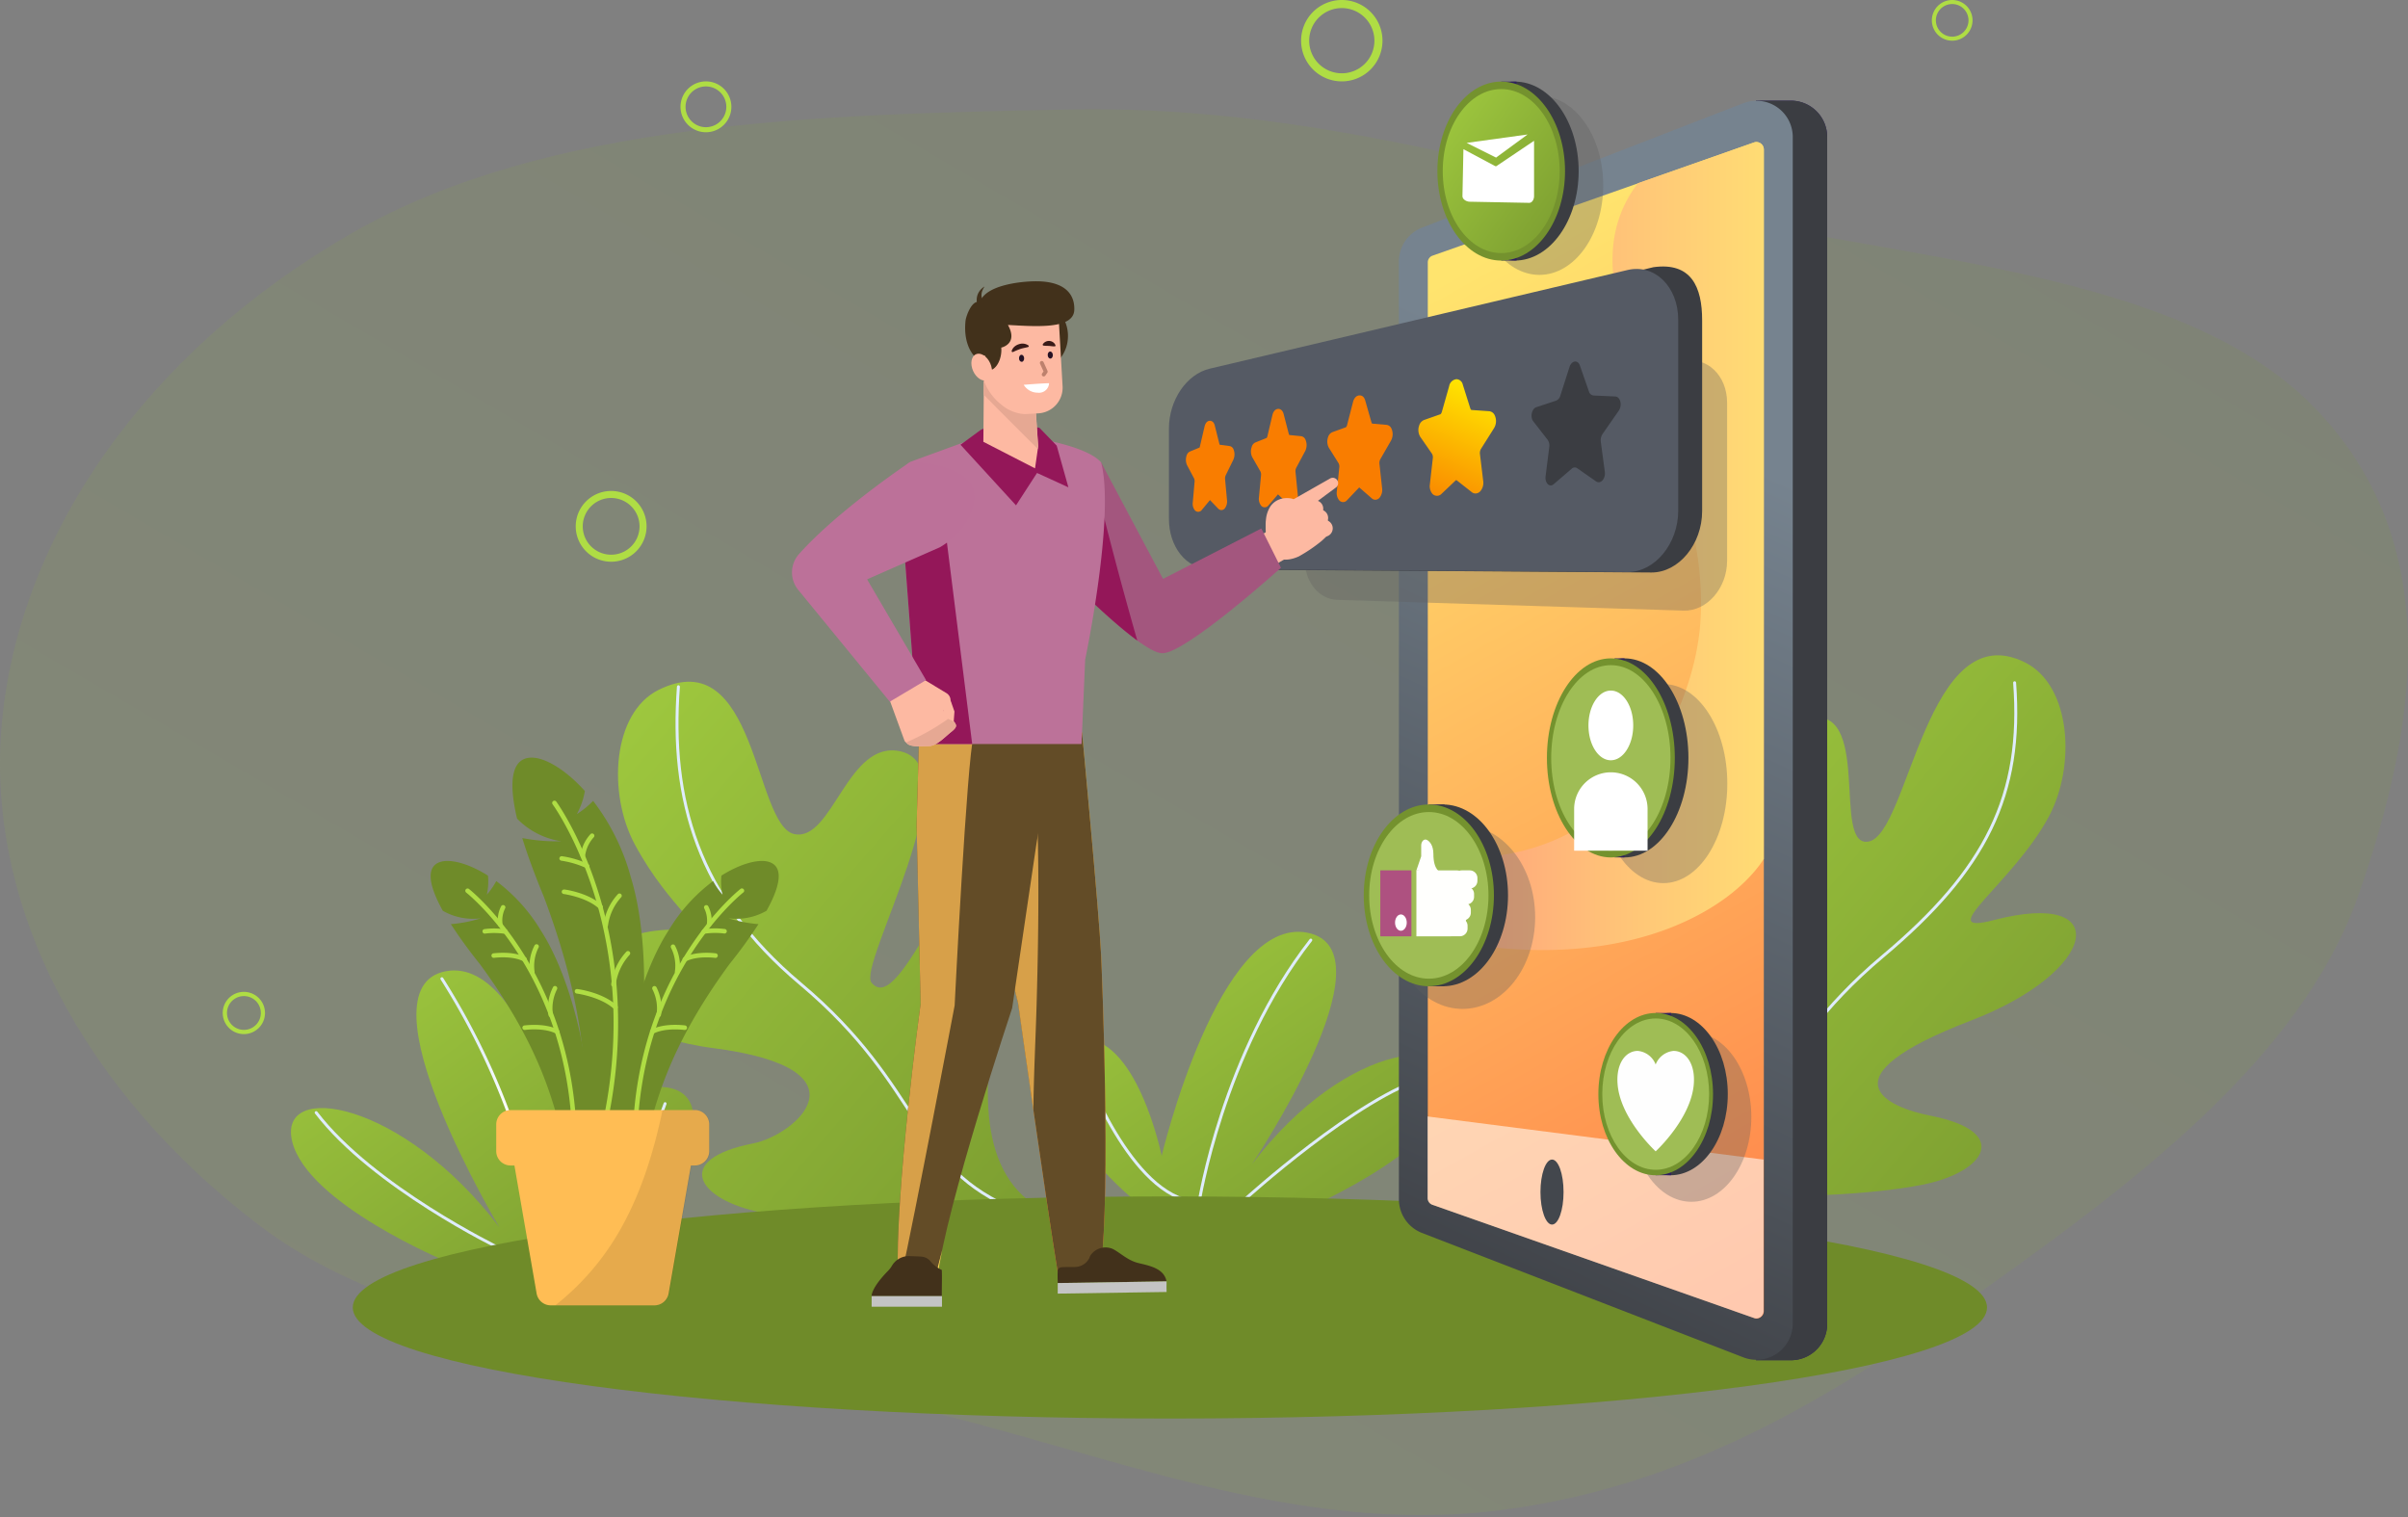 <svg width="573" height="361" fill="none" xmlns="http://www.w3.org/2000/svg"><rect width="100%" height="100%" fill="#808080" stroke="none"/><path opacity=".12" fill-rule="evenodd" clip-rule="evenodd" d="M62.063 291.858c38.248 28.894 99.948 30.444 153.668 42.766 47.147 10.815 91.963 30.864 140.878 24.797 49.665-6.16 87.206-32.28 122.291-57.438 36.349-26.064 70.25-54.138 82.457-89.377 13.413-38.723 21.318-83.472-11.232-116.242-32.068-32.285-97.462-34.306-150.953-47.036-47.931-11.408-93.798-24.254-144.478-23.275-60.109 1.16-124.511 2.763-170.856 29.364C34.432 83.774 4.528 127.635.444 171.986c-3.999 43.416 19.22 87.842 61.618 119.872z" fill="url(#paint0_linear_8003_49159)"/><path d="M106.237 300.178s-33.026-13.714-36.696-28.484c-3.67-14.771 26.324-9.779 49.258 20.312 0 0-33.878-56.754-12.8-60.872 21.079-4.119 32.519 55.438 32.519 55.438s5.957-29.282 19.74-27.849c13.782 1.434 5.774 23.989-16.977 41.455h-35.044z" fill="url(#paint1_linear_8003_49159)"/><path d="M129.639 297.86a170.973 170.973 0 00-24.489-64.958" stroke="url(#paint2_radial_8003_49159)" stroke-width=".7" stroke-linecap="round" stroke-linejoin="round"/><path d="M118.801 296.996s-30.036-14.544-43.57-32.236" stroke="url(#paint3_radial_8003_49159)" stroke-width=".7" stroke-linecap="round" stroke-linejoin="round"/><path d="M158.262 262.626s-10.21 29.735-25.061 34.371" stroke="url(#paint4_radial_8003_49159)" stroke-width=".7" stroke-linecap="round" stroke-linejoin="round"/><path d="M253.891 290.14s-47.024 3.471-72.787-1.639c-14.905-2.954-21.413-12.571-1.845-16.42 9.864-1.941 28.654-17.779-9.714-22.695-33.457-4.312-37.03-28.7-7.296-28.204 6.983.108-2.644-4.41-11.17-20.194-6.551-12.15-5.397-31.363 5.655-36.829 23.345-11.536 22.73 32.258 32.26 34.317 9.152 1.973 12.67-22.705 25.417-19.654 16.642 3.989-10.361 50.802-7.048 54.985 7.069 8.916 20.28-35.212 32.68-31.665 12.401 3.547-26.442 77.055 13.848 87.998z" fill="url(#paint5_linear_8003_49159)"/><path d="M242.143 288.08c-25.546-10.199-22.06-29.109-51.708-54.004-24.51-20.592-30.986-43.934-29-70.661" stroke="url(#paint6_radial_8003_49159)" stroke-width=".7" stroke-linecap="round" stroke-linejoin="round"/><path d="M308.677 288.619s33.026-13.725 36.696-28.496c3.669-14.77-24.576-13.131-47.489 16.96 0 0 34.278-51.029 13.2-55.137-21.078-4.107-34.656 53.099-34.656 53.099s-5.957-29.272-19.739-27.838c-13.783 1.434-5.775 23.989 16.966 41.455l35.022-.043z" fill="url(#paint7_linear_8003_49159)"/><path d="M285.301 286.301s5.623-35.762 26.615-62.597" stroke="url(#paint8_radial_8003_49159)" stroke-width=".7" stroke-linecap="round" stroke-linejoin="round"/><path d="M296.186 285.44s27.122-24.625 43.57-29.164" stroke="url(#paint9_radial_8003_49159)" stroke-width=".7" stroke-linecap="round" stroke-linejoin="round"/><path d="M256.691 251.068s10.21 29.725 25.061 34.371" stroke="url(#paint10_radial_8003_49159)" stroke-width=".7" stroke-linecap="round" stroke-linejoin="round"/><path d="M384.682 283.554s47.024 3.472 72.786-1.639c14.905-2.954 21.413-12.582 1.846-16.431-9.865-1.94-26.378-8.786 9.713-22.641 30.22-11.622 34.202-31.384 5.397-23.891-14.916 3.881 4.522-8.722 13.048-24.517 6.551-12.151 5.396-31.352-5.655-36.829-23.345-11.536-27.554 40.57-37.084 42.629-9.153 1.963 1.295-33.799-15.11-29.109-16.405 4.689 6.065 45.626 1.608 56.063-4.458 10.436-7.35-35.902-19.751-32.344-12.401 3.558 13.448 77.787-26.798 88.709z" fill="url(#paint11_linear_8003_49159)"/><path d="M396.385 281.514c25.546-10.199 22.049-29.11 51.708-54.004 24.51-20.582 33.317-38.317 31.299-65.044" stroke="url(#paint12_radial_8003_49159)" stroke-width=".7" stroke-linecap="round" stroke-linejoin="round"/><path d="M278.386 337.556c107.387 0 194.442-11.83 194.442-26.425 0-14.594-87.055-26.425-194.442-26.425-107.388 0-194.443 11.831-194.443 26.425 0 14.595 87.055 26.425 194.443 26.425z" fill="#6F8B29"/><path d="M346.547 54.177l71.308-27.611v-2.61h8.138a8.647 8.647 0 016.21 2.469 8.624 8.624 0 012.586 6.157v282.472a8.621 8.621 0 01-5.442 8.016 8.633 8.633 0 01-3.354.609h-8.138v-2.609l-71.308-27.697a8.633 8.633 0 01-5.483-8V62.198a8.62 8.62 0 015.483-8.021z" fill="url(#paint13_linear_8003_49159)"/><path d="M346.547 54.177l71.308-27.611v-2.61h8.138a8.647 8.647 0 016.21 2.469 8.624 8.624 0 012.586 6.157v282.472a8.621 8.621 0 01-5.442 8.016 8.633 8.633 0 01-3.354.609h-8.138v-2.609l-71.308-27.697a8.633 8.633 0 01-5.483-8V62.198a8.62 8.62 0 015.483-8.021z" fill="url(#paint14_radial_8003_49159)"/><path d="M338.325 293.375l76.575 29.648a8.64 8.64 0 0010.692-4.019 8.613 8.613 0 001.007-3.991V32.54a8.617 8.617 0 00-3.757-7.054 8.638 8.638 0 00-7.942-.946l-76.542 29.64a8.628 8.628 0 00-5.483 8.01v223.175a8.622 8.622 0 005.45 8.011z" fill="url(#paint15_linear_8003_49159)"/><path d="M418.012 313.762a1.79 1.79 0 001.706-1.768V35.569a1.79 1.79 0 00-1.706-1.768 1.61 1.61 0 00-.626.097l-76.553 26.954a1.697 1.697 0 00-1.079 1.585v222.636a1.706 1.706 0 001.079 1.595l76.553 26.954c.198.087.41.135.626.14z" fill="url(#paint16_linear_8003_49159)"/><path d="M419.711 204.395V35.569a1.789 1.789 0 00-1.705-1.768 1.608 1.608 0 00-.626.097l-27.641 9.704c-20.43 26.953 17.884 62.629 14.862 104.644-1.576 22.005-19.74 61.033-64.908 55.319v19.245c44.154 10.081 71.438-5.207 80.018-18.415z" fill="url(#paint17_linear_8003_49159)"/><path opacity=".56" d="M339.693 265.677v19.406a1.702 1.702 0 001.08 1.596l76.553 26.953c.199.077.412.114.626.108a1.792 1.792 0 001.705-1.768v-36.031l-79.964-10.264z" fill="#FFFFFD"/><path d="M318.212 142.748l82.414 2.555c5.536.172 10.35-5.337 10.35-11.86V95.816c0-6.469-4.814-11.083-10.35-9.832L318.212 104.7c-4.425 1.003-7.792 5.887-7.792 11.299v17.013c0 5.369 3.367 9.595 7.792 9.736zm48.1-77.335c8.387 0 15.186-9.534 15.186-21.294s-6.799-21.293-15.186-21.293c-8.386 0-15.185 9.533-15.185 21.293s6.799 21.294 15.185 21.294zm-18.291 174.669c9.543 0 17.28-9.78 17.28-21.843 0-12.064-7.737-21.843-17.28-21.843-9.543 0-17.279 9.779-17.279 21.843 0 12.063 7.736 21.843 17.279 21.843zm54.452 45.897c7.88 0 14.268-9.041 14.268-20.194 0-11.152-6.388-20.193-14.268-20.193-7.88 0-14.268 9.041-14.268 20.193 0 11.153 6.388 20.194 14.268 20.194zm-6.665-75.825c8.404 0 15.217-10.605 15.217-23.687s-6.813-23.687-15.217-23.687c-8.405 0-15.218 10.605-15.218 23.687s6.813 23.687 15.218 23.687z" fill="#606060" opacity=".33"/><path d="M372.058 283.672c0 4.312-1.23 7.73-2.741 7.73-1.511 0-2.753-3.461-2.753-7.73 0-4.27 1.231-7.741 2.753-7.741 1.521 0 2.741 3.428 2.741 7.741z" fill="url(#paint18_linear_8003_49159)"/><path d="M293.481 135.541l99.52.69c6.476 0 12.034-6.738 12.034-14.619V76.201c0-7.882-2.555-13.878-11.607-12.618l-99.947 24.24c-5.536 1.305-9.713 7.482-9.713 14.285v21.38c-.043 6.803 4.209 12.021 9.713 12.053z" fill="#3B3D42"/><path d="M287.868 135.437l99.444.69c6.476 0 12.034-6.739 12.034-14.62v-45.4c0-7.87-5.59-13.37-12.034-11.86l-99.444 23.482c-5.526 1.305-9.714 7.482-9.714 14.285v21.369c-.032 6.803 4.188 12.01 9.714 12.054z" fill="#555A64"/><path d="M373.462 87.364l-2.159 6.749a1.778 1.778 0 01-1.025 1.229l-4.716 1.563c-1.08.345-1.49 2.35-.713 3.353l3.421 4.399a2.38 2.38 0 01.389 1.703l-.874 6.965c-.205 1.607.939 2.75 1.91 1.909l4.317-3.709a1.012 1.012 0 011.306-.097l4.479 3.126c1.079.733 2.299-.625 2.083-2.285l-.96-7.127a2.772 2.772 0 01.421-1.876l3.842-5.52c.906-1.294.41-3.331-.81-3.396l-5.202-.237a1.294 1.294 0 01-1.079-.97l-2.159-6.189c-.507-1.412-1.986-1.164-2.471.41z" fill="url(#paint19_linear_8003_49159)"/><path d="M341.9 117.981a1.462 1.462 0 01-1.079-.507 2.83 2.83 0 01-.583-2.156l.712-6.275a1.722 1.722 0 00-.205-1.078l-2.784-4.011a3.137 3.137 0 01-.281-2.63 2.059 2.059 0 011.177-1.38l3.842-1.348c.108 0 .302-.237.421-.658l1.716-6.048a1.99 1.99 0 011.748-1.66 1.624 1.624 0 011.5 1.305l1.77 5.605c.098.313.249.42.303.42l4.187.292a1.635 1.635 0 011.328.96 3.24 3.24 0 01-.162 3.083l-3.098 4.916a2.007 2.007 0 00-.248 1.251l.777 6.415a3.078 3.078 0 01-.647 2.372 1.593 1.593 0 01-1.188.582 1.426 1.426 0 01-.895-.323l-3.627-2.847h-.075a.177.177 0 00-.13.065l-3.486 3.31a1.45 1.45 0 01-.993.345z" fill="url(#paint20_linear_8003_49159)"/><path d="M319.591 119.482a1.257 1.257 0 01-.939-.453 2.714 2.714 0 01-.55-2.081l.593-5.714a1.703 1.703 0 00-.172-1.002l-2.31-3.677a3.107 3.107 0 01-.194-2.523 1.854 1.854 0 011.004-1.186l3.237-1.175a.991.991 0 00.292-.55l1.414-5.487c.248-.95.842-1.542 1.554-1.542.712 0 1.133.463 1.36 1.261l1.457 5.111c.075.237.162.334.194.345l3.411.291a1.458 1.458 0 011.144.841 3.235 3.235 0 01-.087 2.911l-2.547 4.431a1.908 1.908 0 00-.205 1.078l.637 5.833a2.965 2.965 0 01-.605 2.242 1.37 1.37 0 01-1.014.485c-.313 0-.614-.12-.842-.334l-2.99-2.598-2.87 3.019a1.266 1.266 0 01-.972.474z" fill="url(#paint21_linear_8003_49159)"/><path d="M300.936 120.722a1.134 1.134 0 01-.842-.388 2.659 2.659 0 01-.518-1.995l.496-5.24a1.676 1.676 0 00-.14-.905l-1.954-3.407a3.105 3.105 0 01-.129-2.415 1.579 1.579 0 01.863-1.078l2.688-1.078a1.2 1.2 0 00.194-.442l1.187-5.014c.259-1.078.896-1.466 1.403-1.466.227 0 .961.086 1.263 1.218l1.22 4.701a.74.74 0 00.14.302l2.795.28a1.313 1.313 0 011.004.744 3.236 3.236 0 010 2.749l-2.159 4.033c-.161.334-.218.71-.162 1.078l.529 5.336a2.812 2.812 0 01-.572 2.157 1.184 1.184 0 01-.885.431 1.167 1.167 0 01-.809-.345l-2.439-2.34-2.31 2.674a1.08 1.08 0 01-.863.41z" fill="url(#paint22_linear_8003_49159)"/><path d="M285.085 121.79a1.08 1.08 0 01-.766-.367 2.48 2.48 0 01-.486-1.897l.421-4.841a1.616 1.616 0 00-.119-.841l-1.673-3.159a3.095 3.095 0 01-.086-2.318 1.463 1.463 0 01.766-.917l2.299-.948s.054-.119.108-.367l1.079-4.614c.195-.874.67-1.391 1.285-1.391.205 0 .906.075 1.165 1.175l1.08 4.313c.014.075.04.147.075.215l2.353.313a1.207 1.207 0 01.885.658 3.164 3.164 0 010 2.619l-1.813 3.698a1.915 1.915 0 00-.14.928l.453 4.927a2.693 2.693 0 01-.529 2.016 1.082 1.082 0 01-.809.388 1.087 1.087 0 01-.767-.356l-1.942-2.027-1.922 2.318a1.076 1.076 0 01-.917.475z" fill="url(#paint23_linear_8003_49159)"/><path d="M386.554 204.039c8.404 0 15.218-10.604 15.218-23.686s-6.814-23.687-15.218-23.687c-8.405 0-15.218 10.605-15.218 23.687s6.813 23.686 15.218 23.686z" fill="url(#paint24_linear_8003_49159)"/><path d="M386.552 156.666h-2.353v47.363h2.353v-47.363z" fill="url(#paint25_linear_8003_49159)"/><path d="M383.317 204.039c8.405 0 15.218-10.604 15.218-23.686s-6.813-23.687-15.218-23.687c-8.404 0-15.217 10.605-15.217 23.687s6.813 23.686 15.217 23.686z" fill="url(#paint26_radial_8003_49159)"/><path d="M383.312 202.423c7.838 0 14.192-9.881 14.192-22.069 0-12.189-6.354-22.07-14.192-22.07-7.839 0-14.193 9.881-14.193 22.07 0 12.188 6.354 22.069 14.193 22.069z" fill="#9FBD55"/><path d="M388.637 172.623c0 4.582-2.385 8.291-5.332 8.291-2.946 0-5.321-3.709-5.321-8.291 0-4.582 2.386-8.291 5.321-8.291 2.936 0 5.332 3.666 5.332 8.291zm3.413 29.81h-17.474v-9.919c0-2.314.92-4.534 2.557-6.171a8.745 8.745 0 016.174-2.562c2.319 0 4.543.92 6.182 2.558a8.727 8.727 0 012.561 6.175v9.919z" fill="#fff"/><path d="M343.738 191.446h-3.777v43.244h3.777v-43.244z" fill="url(#paint27_linear_8003_49159)"/><path d="M343.355 234.691c8.553 0 15.487-9.682 15.487-21.627 0-11.945-6.934-21.627-15.487-21.627-8.554 0-15.488 9.682-15.488 21.627 0 11.945 6.934 21.627 15.488 21.627z" fill="url(#paint28_linear_8003_49159)"/><path d="M340.001 234.691c8.554 0 15.488-9.682 15.488-21.627 0-11.945-6.934-21.627-15.488-21.627-8.553 0-15.487 9.682-15.487 21.627 0 11.945 6.934 21.627 15.487 21.627z" fill="#74922E"/><path d="M340.001 232.889c7.838 0 14.193-8.877 14.193-19.827 0-10.95-6.355-19.827-14.193-19.827-7.838 0-14.192 8.877-14.192 19.827 0 10.95 6.354 19.827 14.192 19.827z" fill="#9FBD55"/><path d="M345.144 222.81h-8.105v-15.687h9.66c1.888 0 3.237 2.318 2.914 5.164l-.529 5.391c-.281 2.825-2.051 5.132-3.94 5.132z" fill="#FFFFFD"/><path d="M337.039 207.124l1.144-3.353v-2.577c0-.97.68-1.66 1.338-1.337.659.324 1.565 1.283 1.565 3.375 0 3.967 1.77 4.366 1.77 4.366l-5.817-.474z" fill="#FFFFFD"/><path d="M335.855 207.113h-7.404v15.698h7.404v-15.698z" fill="url(#paint29_linear_8003_49159)"/><path d="M333.353 221.485c.769 0 1.393-.869 1.393-1.941s-.624-1.94-1.393-1.94-1.392.868-1.392 1.94.623 1.941 1.392 1.941z" fill="#fff"/><path d="M349.726 207.113h-1.878a1.834 1.834 0 00-1.834 1.833v.658c0 1.012.821 1.833 1.834 1.833h1.878a1.834 1.834 0 001.835-1.833v-.658a1.834 1.834 0 00-1.835-1.833z" fill="#FFFFFD"/><path d="M348.931 210.908h-1.877a1.834 1.834 0 00-1.835 1.833v.658c0 1.012.821 1.833 1.835 1.833h1.877a1.834 1.834 0 001.835-1.833v-.658a1.834 1.834 0 00-1.835-1.833z" fill="#FFFFFD"/><path d="M348.162 214.691h-1.878a1.835 1.835 0 00-1.835 1.833v.658c0 1.012.822 1.833 1.835 1.833h1.878a1.835 1.835 0 001.835-1.833v-.658a1.835 1.835 0 00-1.835-1.833z" fill="#FFFFFD"/><path d="M347.383 218.476h-1.878c-1.014 0-1.835.82-1.835 1.832v.658c0 1.012.821 1.833 1.835 1.833h1.878a1.834 1.834 0 001.834-1.833v-.658a1.833 1.833 0 00-1.834-1.832z" fill="#FFFFFD"/><path d="M397.496 279.672c7.534 0 13.642-8.645 13.642-19.31 0-10.664-6.108-19.309-13.642-19.309-7.535 0-13.642 8.645-13.642 19.309 0 10.665 6.107 19.31 13.642 19.31z" fill="url(#paint30_linear_8003_49159)"/><path d="M397.658 241.053h-3.67v38.608h3.67v-38.608z" fill="url(#paint31_linear_8003_49159)"/><path d="M393.984 279.672c7.534 0 13.642-8.645 13.642-19.31 0-10.664-6.108-19.309-13.642-19.309s-13.642 8.645-13.642 19.309c0 10.665 6.108 19.31 13.642 19.31z" fill="#74922E"/><path d="M393.985 278.367c7.022 0 12.714-8.061 12.714-18.005 0-9.943-5.692-18.005-12.714-18.005-7.021 0-12.714 8.062-12.714 18.005 0 9.944 5.693 18.005 12.714 18.005z" fill="#9FBD55"/><path d="M398.229 250.076a5.095 5.095 0 00-2.586 1.014 5.073 5.073 0 00-1.666 2.221 5.066 5.066 0 00-4.252-3.235c-2.839 0-5.192 2.911-4.814 7.871.604 8.064 8.634 15.622 9.066 16.032.442-.41 8.462-7.968 9.077-16.032.378-4.96-1.986-7.871-4.825-7.871z" fill="#FEFEFE"/><path d="M360.467 62.005c8.386 0 15.185-9.533 15.185-21.293s-6.799-21.293-15.185-21.293c-8.387 0-15.186 9.533-15.186 21.293s6.799 21.293 15.186 21.293z" fill="url(#paint32_linear_8003_49159)"/><path d="M360.883 19.419h-3.658v42.565h3.658V19.419z" fill="url(#paint33_linear_8003_49159)"/><path d="M357.223 62.005c8.386 0 15.185-9.533 15.185-21.293s-6.799-21.293-15.185-21.293c-8.387 0-15.186 9.533-15.186 21.293s6.799 21.293 15.186 21.293z" fill="#74922E"/><path d="M357.224 60.227c7.684 0 13.912-8.737 13.912-19.514 0-10.778-6.228-19.515-13.912-19.515-7.683 0-13.912 8.737-13.912 19.515 0 10.777 6.229 19.514 13.912 19.514z" fill="url(#paint34_linear_8003_49159)"/><path d="M363.5 32L349 34l7 3.5 7.5-5.5z" fill="#fff"/><path d="M356.072 39.537a.294.294 0 01-.13 0h-.129L348.23 35.5 348 46.642c0 .895 1.095 1.358 1.731 1.358l14.155.27c.637 0 1.155-.733 1.155-1.628V33.5l-8.969 6.037z" fill="#fff"/><path d="M291.396 141.315l16.198-9.342-3.907-6.76-16.198 9.342 3.907 6.76z" fill="#FDB9A2"/><path d="M309.058 132.408c-3.648 1.638-5.58.226-6.12-.335-2.633-2.695-2.601-6.415.939-9.293a45.018 45.018 0 015.785-4.248c2.525-1.639 7.08 6.781 7.08 6.781.421.572-.216 1.585-2.223 3.386a36.7 36.7 0 01-5.461 3.709z" fill="#FDB9A2"/><path d="M307.223 120.753a2.92 2.92 0 00-1.22.636 1.07 1.07 0 00-.313.851c.041.35.12.693.238 1.025l.269.646.357.68a2.843 2.843 0 01-1.236 3.832 2.85 2.85 0 01-4.15-2.452v-1.326c0-.432.065-.895.108-1.327a6.916 6.916 0 011.025-2.813 4.556 4.556 0 012.515-1.79 5.501 5.501 0 012.644-.054 1.083 1.083 0 01.778.984 1.082 1.082 0 01-.681 1.054l-.334.054z" fill="#FDB9A2"/><path d="M307.094 119.211l9.357-5.316a1.283 1.283 0 011.942 1.353 1.279 1.279 0 01-.56.804l-8.473 6.274-.129.087a1.928 1.928 0 01-2.205.204 1.922 1.922 0 01-.64-2.73c.146-.218.336-.405.557-.547l.151-.129z" fill="#FDB9A2"/><path d="M310.859 121.065a2.004 2.004 0 002.4 1.967 2.012 2.012 0 001.577-1.576 2.009 2.009 0 10-3.977-.391z" fill="#FDB9A2"/><path d="M312.023 123.244a2.002 2.002 0 001.232 1.86 2.007 2.007 0 002.632-2.615 2.005 2.005 0 00-1.856-1.24 2.008 2.008 0 00-2.008 1.995z" fill="#FDB9A2"/><path d="M313.117 125.724a2.004 2.004 0 001.242 1.854 2.014 2.014 0 002.189-.44 2.004 2.004 0 00-1.434-3.419 2 2 0 00-1.848 1.239c-.1.243-.15.503-.149.766z" fill="#FDB9A2"/><path d="M262.009 110.016l14.742 27.74 23.388-12 4.674 9.348s-22.557 20.344-28.223 20.344c-5.667 0-26.82-22.242-26.82-22.242l12.239-23.19z" fill="url(#paint35_linear_8003_49159)"/><path d="M260.287 113.326a996.057 996.057 0 0010.34 39.094c-8.364-6.092-20.83-19.191-20.83-19.191l10.49-19.903z" fill="#941759"/><path d="M252.156 290.259l.853 11.741 7.415-.086c-.087-4.065-.162-8.14-.238-12.205l-8.03.55z" fill="#FFBE98"/><path d="M222.535 169.647c4.781 9.153 19.708 68.947 19.708 68.947s6.788 47.966 9.433 64.041c3.291.065 6.939-.625 10.274-.647 2.364-19.6.281-70.079.065-74.736-.486-10.124-4.533-52.98-4.533-52.98s-25.395-5.272-34.947-4.625z" fill="url(#paint36_linear_8003_49159)"/><path d="M222.535 169.647c4.781 9.153 19.708 68.947 19.708 68.947s6.788 47.966 9.433 64.041c3.291.065 6.939-.625 10.274-.647 2.364-19.6.281-70.079.065-74.736-.486-10.124-4.533-52.98-4.533-52.98s-25.395-5.272-34.947-4.625z" fill="#634C27"/><path d="M247.672 172.407a3.306 3.306 0 00-1.76 3.353c1.479 21.067 1.36 42.177.756 63.276-.238 8.366-.691 16.744-.766 25.121-1.997-13.811-3.659-25.563-3.659-25.563s-14.927-59.794-19.708-68.947c5.656-.388 16.934 1.315 25.137 2.76z" fill="#D7A049"/><path d="M251.694 305.309c0-.797-.076-1.951 0-2.673a.972.972 0 01.249-.774.962.962 0 01.754-.304c.961-.098 2.299 0 3.238-.076a3.814 3.814 0 003.109-1.811c.269-.367.226-.679.55-1.078a4.318 4.318 0 015.31-1.337c1.954 1.078 3.497 2.706 6.055 3.32 2.558.615 6.033 1.262 6.616 4.313-8.627.165-17.254.305-25.881.42z" fill="#42311B"/><path d="M277.596 307.444l-25.903.388v-2.512l25.903-.399c-.032.841-.011 1.682 0 2.523z" fill="#C4C4C4"/><path d="M215.236 291.963c-.173 3.903-.335 7.806-.507 11.708l7.382.777 1.154-12.151-8.029-.334z" fill="#FFBE98"/><path d="M219.08 238.83l-.961-42.478.54-19.299 32.875-5.154-4.911 28.916-5.774 39.072s-15.898 47.643-17.787 64.268c-3.432 1.003-6.205.377-9.389.302-.788-20.949 5.407-65.627 5.407-65.627z" fill="#634C27"/><path d="M227.164 239.263s-9.552 50.478-12.779 64.807c0 .151-.065.302-.108.453h-.604c-.788-20.992 5.396-65.67 5.396-65.67l-.96-42.478.539-19.299 13.049-2.049c-1.608 5.445-4.533 64.236-4.533 64.236z" fill="#D7A049"/><path d="M223.384 300.662c.281-1.078.561-2.156.831-3.234-.529 2.576-.939 4.884-1.155 6.781l-.572.13c.302-1.262.594-2.459.896-3.677z" fill="url(#paint37_linear_8003_49159)"/><path d="M219.164 299.024a86.088 86.088 0 00-2.871-.119 4.657 4.657 0 00-4.069 2.329 6.26 6.26 0 01-.928 1.197c-4.09 4.183-3.896 6.005-3.896 6.005h16.707c0-2.706.076-4.593 0-6.231a7.554 7.554 0 01-2.698-2.06 3.092 3.092 0 00-2.245-1.121z" fill="#42311B"/><path d="M207.41 310.947v-2.523h16.74v2.523" fill="#C4C4C4"/><path d="M234.006 103.557l8.829 4.862 4.209-4s11.526 1.747 14.969 5.596c3.378 12.83-3.788 46.942-3.788 46.942l-.863 20.096h-38.703l-4.706-62.284a5.218 5.218 0 013.324-5.11l16.729-6.102z" fill="url(#paint38_linear_8003_49159)"/><path d="M223.258 120.345a438.151 438.151 0 011.608 5.089l6.476 51.621H218.66l-4.187-55.524c2.924-.539 5.871-.863 8.785-1.186zm10.123-18.05s4.479-2.07 4.673-2.156c.195-.086 9.293 1.671 9.293 1.671l4.101 4.237 2.785 9.919-7.469-3.418-4.997 7.709-13.21-14.426 4.824-3.536z" fill="#941759"/><path d="M234.117 90.652l-.119 14.48 12.293 6.318.755-5.251-.755-11.288-12.174-4.259z" fill="#FDB9A2"/><path d="M234.08 93.919v-3.234l12.174 4.247.767 11.289-.087.593c-4.263-4.27-8.645-8.582-12.854-12.895z" fill="#E6A893"/><path d="M247.162 89.12s6.594-2.458 6.951-8.625a8.8 8.8 0 00-3.972-7.925l-4.436 1.079 1.457 15.47z" fill="#42311B"/><path d="M248.908 72.128a2.807 2.807 0 012.957 2.631l.982 17.132a6.112 6.112 0 01-5.753 6.469l-3.302.183a9.431 9.431 0 01-5.397-2.157 13.087 13.087 0 01-4.252-5.735l-.712-12.56a5.061 5.061 0 012.853-4.893 5.074 5.074 0 011.928-.498l10.696-.572z" fill="#FDB9A2"/><path d="M247.904 86.361l.939 2.081-.485.68" stroke="#BD816D" stroke-width=".92" stroke-linecap="round" stroke-linejoin="round"/><path d="M249.633 91.19s-1.371 0-6.033.378a3.892 3.892 0 003.345 1.876 2.39 2.39 0 002.443-1.307 2.38 2.38 0 00.245-.947z" fill="#fff"/><path d="M255.635 73.758c.119-3.094-1.5-6.36-7.739-6.781-3.777-.259-13.491.647-14.71 4.96-1.824-.81-3.292 3.18-3.432 4.409-.626 5.94 2.158 8.442 2.158 8.442a4.69 4.69 0 012.483-.119c.276 1.057.432 2.142.464 3.235h1.327c1.468-.852 2.256-3.235 2.072-5.186 0 0 4.123-.841 1.587-5.39 6.497.344 15.617 1.11 15.79-3.57z" fill="#42311B"/><path d="M234.346 71.883s-1.748-1.165-.075-3.698c0 0-3.044 1.563-1.35 5.39l1.425-1.692z" fill="#42311B"/><path d="M242.48 85.293c0 .464.324.82.658.809.335-.011.594-.42.562-.884-.033-.464-.313-.82-.659-.798-.345.021-.583.453-.561.873zm6.833-.775c0 .463.313.83.659.808.345-.021.582-.41.561-.873-.022-.463-.324-.83-.659-.809-.334.022-.593.41-.561.874z" fill="#251225"/><path d="M231.555 88.269c.756 1.693 2.278 2.663 3.4 2.156 1.123-.506 1.436-2.275.68-3.967-.755-1.693-2.266-2.663-3.4-2.156-1.133.506-1.424 2.274-.68 3.967z" fill="#FDB9A2"/><path d="M244.548 82.61c-.68.161-1.252.258-1.792.442-.577.207-1.142.445-1.695.711a.238.238 0 01-.313-.119.275.275 0 010-.183 2.31 2.31 0 01.637-.96 2.81 2.81 0 011.08-.592 2.483 2.483 0 012.277.312.22.22 0 01.045.067c.01.025.016.052.016.079a.213.213 0 01-.016.079.218.218 0 01-.045.066.176.176 0 01-.119.076l-.075.021zm3.565-.648a1.743 1.743 0 011.835-.797c.233.047.453.143.648.28.261.176.458.434.561.732a.207.207 0 01-.119.248h-.097c-.594 0-.939-.086-1.317-.108-.377-.021-.755 0-1.316-.075a.185.185 0 01-.131-.065.184.184 0 01-.036-.066.186.186 0 01-.006-.074.22.22 0 01-.022-.075z" fill="#3A1B18"/><path d="M224.951 164.806a2.016 2.016 0 011.241 1.865l.928 2.641-.151 2.006a1.39 1.39 0 01-.324.97c-.701.873-1.975.809-2.158-.119l.065-2.932-1.404-2.62 1.803-1.811z" fill="#FDB9A2"/><path d="M216.315 158.93l5.709 5.035c.192.167.34.378.432.615l2.774 6.005c.054.161.138.311.248.442l1.478.647c.713.873.875 1.315-.626 2.501-1.5 1.186-3.54 3.429-5.396 3.364-1.23 0-4.144.313-5.019-.561-.248-.248-.55-.42-.69-.733l-4.728-12.937a1.572 1.572 0 01.475-1.92l3.346-2.501a1.568 1.568 0 011.997.043z" fill="#FDB9A2"/><path d="M225.603 171.071l1.37.604c.713.873.874 1.315-.626 2.501s-3.54 3.429-5.396 3.364c-1.231 0-4.145.313-5.019-.561l-.334-.301a54.021 54.021 0 0010.005-5.607z" fill="#E6A893"/><path d="M218.619 160.945l6.368 3.86 1.144 2.081a1.3 1.3 0 01-.298 1.639c-.154.13-.337.222-.533.269l-3.67.927-3.011-8.776z" fill="#FDB9A2"/><path d="M216.596 109.929s-17.128 11.417-26.507 21.961a6.561 6.561 0 00-.194 8.421l21.834 26.662 8.634-5.132-14.03-23.978 17.268-7.611s8.127-4.313 8.213-12.183c.087-7.871-15.218-8.14-15.218-8.14z" fill="url(#paint39_linear_8003_49159)"/><path d="M139.197 252.34c-1.532-10.167-5.17-22.641-10.501-30.921a41.093 41.093 0 00-10.61-11.752 17.256 17.256 0 01-2.244 3.235c.339-1.488.43-3.022.269-4.539-4.608-2.911-8.871-3.968-11.213-3.289-3.238.917-3.378 4.744.475 11.655a14.473 14.473 0 009.066 1.79 33.042 33.042 0 01-7.156 1.391 115.366 115.366 0 006.853 9.433c11.354 15.429 15.445 26.674 17.625 33.735 2.18 7.062 2.158 10.059 2.158 10.103a137.161 137.161 0 016.595-2.696 110.12 110.12 0 00-1.317-18.145z" fill="url(#paint40_linear_8003_49159)"/><path d="M136.694 271.704a.548.548 0 01-.54-.529c-.658-39.363-24.974-58.586-25.223-58.78a.55.55 0 01-.097-.755.553.553 0 01.767-.097c.248.194 24.963 19.741 25.632 59.611a.525.525 0 01-.323.504.542.542 0 01-.206.046h-.01z" fill="url(#paint41_radial_8003_49159)"/><path d="M120.265 222.215h-.119a17.205 17.205 0 00-4.727-.054.536.536 0 01-.604-.463.535.535 0 01.103-.401.53.53 0 01.361-.203 17.298 17.298 0 015.115.075.542.542 0 01.4.647.554.554 0 01-.529.399z" fill="url(#paint42_radial_8003_49159)"/><path d="M119.054 220.536a.535.535 0 01-.529-.474 7.318 7.318 0 01.734-4.431.537.537 0 01.734-.184.527.527 0 01.252.326.513.513 0 01-.058.408 6.326 6.326 0 00-.593 3.741.539.539 0 01-.464.604l-.076.01z" fill="url(#paint43_radial_8003_49159)"/><path d="M124.817 228.827a.506.506 0 01-.249-.065c-2.763-1.423-6.961-.83-7.004-.83a.54.54 0 01-.545-.263.536.536 0 01-.058-.413.545.545 0 01.452-.402c.183 0 4.587-.636 7.652.938a.545.545 0 01.226.733.518.518 0 01-.193.219.542.542 0 01-.281.083z" fill="url(#paint44_radial_8003_49159)"/><path d="M126.644 231.824a.552.552 0 01-.539-.463 10.478 10.478 0 011.079-6.351.534.534 0 01.327-.291.534.534 0 01.692.626.53.53 0 01-.091.204 9.7 9.7 0 00-.907 5.661.53.53 0 01-.099.401.546.546 0 01-.354.213h-.108z" fill="url(#paint45_radial_8003_49159)"/><path d="M132.551 246.023a.492.492 0 01-.248-.065c-2.914-1.498-7.339-.873-7.382-.873a.55.55 0 01-.615-.453.548.548 0 01.453-.614c.194 0 4.813-.669 8.04.992a.523.523 0 01.266.313c.022.067.029.138.022.208a.522.522 0 01-.061.201.535.535 0 01-.475.291z" fill="url(#paint46_radial_8003_49159)"/><path d="M131.053 242.034a.538.538 0 01-.529-.464 10.918 10.918 0 011.08-6.673.518.518 0 01.535-.265.545.545 0 01.447.403.549.549 0 01-.054.412 10.079 10.079 0 00-.961 5.972.537.537 0 01-.453.604l-.065.011z" fill="url(#paint47_radial_8003_49159)"/><path d="M152.266 250.474c1.651-13.056 1.532-29.703-2.159-41.735a52.24 52.24 0 00-8.969-18.156 22.245 22.245 0 01-3.874 3.149 17.596 17.596 0 001.91-5.499c-4.662-5.186-9.53-7.967-12.671-7.946-4.317 0-5.795 4.669-3.464 14.512a18.49 18.49 0 0010.544 5.391 42.763 42.763 0 01-9.303-.766c1.22 4 2.925 8.625 5.148 14.016 8.634 22.943 9.714 38.22 9.962 47.675 0 9.477-.82 13.143-.831 13.186 2.989-.41 6.011-.744 9.066-1.024a141.427 141.427 0 004.641-22.803z" fill="url(#paint48_linear_8003_49159)"/><path d="M142.633 273.32a.372.372 0 01-.141 0 .542.542 0 01-.377-.658c12.897-48.743-10.383-80.958-10.621-81.27a.55.55 0 01.119-.755.541.541 0 01.756.108c.237.323 23.83 32.926 10.792 82.197a.545.545 0 01-.528.378z" fill="url(#paint49_radial_8003_49159)"/><path d="M139.685 206.617a.475.475 0 01-.259-.076 21.723 21.723 0 00-5.85-1.725.55.55 0 01-.464-.614.55.55 0 01.615-.453c2.153.307 4.248.932 6.217 1.854a.554.554 0 01.26.322.533.533 0 01-.044.411.533.533 0 01-.475.281z" fill="url(#paint50_radial_8003_49159)"/><path d="M138.727 204.168h-.119a.535.535 0 01-.354-.206.532.532 0 01-.099-.397 9.158 9.158 0 012.396-5.111.541.541 0 01.883.408.542.542 0 01-.139.369 8.198 8.198 0 00-2.072 4.485.551.551 0 01-.496.452z" fill="url(#paint51_radial_8003_49159)"/><path d="M142.925 216.384a.56.56 0 01-.378-.151c-2.924-2.738-8.353-3.482-8.407-3.493a.528.528 0 01-.464-.604.543.543 0 01.604-.464c.238 0 5.818.798 9.012 3.774a.53.53 0 01.16.383.528.528 0 01-.16.382.557.557 0 01-.367.173z" fill="url(#paint52_radial_8003_49159)"/><path d="M144.144 220.718h-.076a.543.543 0 01-.464-.604 13.268 13.268 0 013.465-7.375.542.542 0 01.733.043.54.54 0 01.011.734 12.44 12.44 0 00-3.14 6.749.53.53 0 01-.529.453z" fill="url(#paint53_radial_8003_49159)"/><path d="M146.476 240.255a.559.559 0 01-.378-.151c-3.097-2.889-8.818-3.676-8.872-3.676a.543.543 0 01-.26-.964.519.519 0 01.401-.104c.248 0 6.119.831 9.476 3.957a.542.542 0 010 .766.513.513 0 01-.367.172z" fill="url(#paint54_radial_8003_49159)"/><path d="M145.971 234.799h-.075a.54.54 0 01-.454-.604 13.907 13.907 0 013.627-7.751.538.538 0 01.744.776 13.083 13.083 0 00-3.302 7.116.552.552 0 01-.54.463z" fill="url(#paint55_radial_8003_49159)"/><path d="M148.57 252.34c1.543-10.167 5.17-22.641 10.512-30.921a40.924 40.924 0 0110.609-11.752 17.308 17.308 0 002.245 3.235 13.586 13.586 0 01-.27-4.539c4.609-2.911 8.861-3.968 11.214-3.289 3.238.917 3.367 4.744-.475 11.655a14.488 14.488 0 01-9.066 1.79 33.053 33.053 0 007.145 1.391c-2.116 3.26-4.4 6.409-6.843 9.433-11.353 15.429-15.444 26.674-17.635 33.735-2.191 7.062-2.158 10.059-2.158 10.103a134.689 134.689 0 00-6.606-2.696 111.565 111.565 0 011.328-18.145z" fill="#6F8B29"/><path d="M151.076 271.704a.552.552 0 01-.529-.55c.68-39.891 25.395-59.416 25.643-59.61a.55.55 0 01.408-.131.542.542 0 01.471.403.553.553 0 01-.068.423.526.526 0 01-.152.156c-.248.194-24.554 19.407-25.223 58.781a.54.54 0 01-.55.528z" fill="url(#paint56_radial_8003_49159)"/><path d="M167.496 222.217a.538.538 0 01-.529-.42.54.54 0 01.4-.647 17.305 17.305 0 015.116-.076.54.54 0 01.464.604.554.554 0 01-.605.464 17.166 17.166 0 00-4.727.054l-.119.021z" fill="url(#paint57_radial_8003_49159)"/><path d="M168.722 220.534h-.076a.537.537 0 01-.453-.603 6.468 6.468 0 00-.594-3.742.533.533 0 01.035-.596.546.546 0 01.564-.195.535.535 0 01.329.242 7.301 7.301 0 01.734 4.431.551.551 0 01-.539.463z" fill="url(#paint58_radial_8003_49159)"/><path d="M162.971 228.828a.542.542 0 01-.538-.412.54.54 0 01.29-.613c3.065-1.574 7.457-.959 7.652-.938a.547.547 0 01-.162 1.079s-4.242-.593-6.994.83a.586.586 0 01-.248.054z" fill="url(#paint59_radial_8003_49159)"/><path d="M161.13 231.825h-.076a.553.553 0 01-.464-.615 9.438 9.438 0 00-.906-5.649.55.55 0 01.392-.815.55.55 0 01.399.106.524.524 0 01.137.159 10.393 10.393 0 011.079 6.35.537.537 0 01-.561.464z" fill="url(#paint60_radial_8003_49159)"/><path d="M155.231 246.021a.552.552 0 01-.486-.291.54.54 0 01.237-.722c3.238-1.661 7.836-1.014 8.041-.992a.545.545 0 11-.162 1.078s-4.479-.625-7.382.873a.563.563 0 01-.248.054z" fill="url(#paint61_radial_8003_49159)"/><path d="M156.762 242.034h-.076a.544.544 0 01-.453-.604 10.035 10.035 0 00-.96-5.973.547.547 0 01.183-.744.554.554 0 01.745.194 11.1 11.1 0 011.079 6.674.549.549 0 01-.518.453z" fill="url(#paint62_radial_8003_49159)"/><path fill-rule="evenodd" clip-rule="evenodd" d="M121.493 264.155h43.861a3.41 3.41 0 013.411 3.407v6.372a3.409 3.409 0 01-3.411 3.407h-.941l-5.3 30.415a3.413 3.413 0 01-3.335 2.867h-24.727a3.407 3.407 0 01-3.356-2.813l-5.283-30.469h-.919a3.409 3.409 0 01-3.411-3.407v-6.372a3.41 3.41 0 013.411-3.407z" fill="#FFBD54"/><path d="M165.351 264.157h-7.695c-2.062 9.811-5.019 19.514-9.973 28.29a61.396 61.396 0 01-15.552 18.178h23.744a3.412 3.412 0 003.356-2.814l5.289-30.415h.928a3.394 3.394 0 003.4-3.396v-6.393a3.391 3.391 0 00-2.153-3.215 3.396 3.396 0 00-1.344-.235z" fill="#000" fill-opacity=".1"/><path d="M145.427 133.67a8.43 8.43 0 01-7.787-5.198 8.415 8.415 0 011.827-9.177 8.438 8.438 0 0112.969 1.276 8.416 8.416 0 01-1.048 10.632 8.432 8.432 0 01-5.961 2.467zm0-15.17a6.757 6.757 0 00-6.242 4.167 6.741 6.741 0 001.465 7.355 6.764 6.764 0 007.363 1.463 6.748 6.748 0 004.17-6.236 6.75 6.75 0 00-1.982-4.769 6.77 6.77 0 00-4.774-1.98zm173.862-99.134a9.681 9.681 0 01-9.497-11.572A9.68 9.68 0 01322.994.737a9.68 9.68 0 015.978 8.946 9.683 9.683 0 01-9.683 9.683zm0-17.444a7.76 7.76 0 107.761 7.761 7.772 7.772 0 00-7.761-7.761zM167.984 31.47a6.056 6.056 0 01-5.592-3.736 6.048 6.048 0 011.312-6.595 6.055 6.055 0 019.312.917 6.052 6.052 0 01-5.032 9.414zm0-10.903a4.848 4.848 0 00-4.482 2.995 4.854 4.854 0 003.535 6.614 4.852 4.852 0 005.797-4.758 4.855 4.855 0 00-4.85-4.85zM464.539 9.683a4.84 4.84 0 110-9.681 4.84 4.84 0 010 9.681zm0-8.722a3.88 3.88 0 00-2.744 6.625 3.881 3.881 0 006.625-2.744A3.89 3.89 0 00464.539.96zM58.04 246.076a5.033 5.033 0 01-4.654-3.094 5.02 5.02 0 013.658-6.857 5.031 5.031 0 016.015 4.926 5.021 5.021 0 01-1.47 3.549 5.033 5.033 0 01-3.549 1.476zm0-9.046a4.028 4.028 0 00-3.719 2.483 4.016 4.016 0 00.873 4.382c.563.562 1.28.945 2.06 1.101a4.034 4.034 0 004.134-1.71 4.02 4.02 0 00-3.348-6.256z" fill="#AFDD44"/><defs><linearGradient id="paint0_linear_8003_49159" x1="0" y1="360.541" x2="291.331" y2="-138.45" gradientUnits="userSpaceOnUse"><stop stop-color="#A0CA3F"/><stop offset="1" stop-color="#7B9C30"/></linearGradient><linearGradient id="paint1_linear_8003_49159" x1="69.234" y1="230.93" x2="134.988" y2="321.898" gradientUnits="userSpaceOnUse"><stop stop-color="#A0CA3F"/><stop offset="1" stop-color="#7B9C30"/></linearGradient><linearGradient id="paint5_linear_8003_49159" x1="142.025" y1="162.227" x2="269.782" y2="272.957" gradientUnits="userSpaceOnUse"><stop stop-color="#A0CA3F"/><stop offset="1" stop-color="#7B9C30"/></linearGradient><linearGradient id="paint7_linear_8003_49159" x1="249.908" y1="221.735" x2="312.752" y2="311.68" gradientUnits="userSpaceOnUse"><stop stop-color="#A0CA3F"/><stop offset="1" stop-color="#7B9C30"/></linearGradient><linearGradient id="paint11_linear_8003_49159" x1="384.682" y1="155.94" x2="511.74" y2="263.809" gradientUnits="userSpaceOnUse"><stop stop-color="#A0CA3F"/><stop offset="1" stop-color="#7B9C30"/></linearGradient><linearGradient id="paint13_linear_8003_49159" x1="434.8" y1="173.775" x2="341.064" y2="173.775" gradientUnits="userSpaceOnUse"><stop stop-color="#2F205F"/><stop offset="1" stop-color="#241170"/></linearGradient><linearGradient id="paint15_linear_8003_49159" x1="416.379" y1="110.22" x2="322.375" y2="311.574" gradientUnits="userSpaceOnUse"><stop stop-color="#76838F"/><stop offset="1" stop-color="#3B3D42"/></linearGradient><linearGradient id="paint16_linear_8003_49159" x1="331.152" y1="73.552" x2="482.73" y2="344.949" gradientUnits="userSpaceOnUse"><stop stop-color="#FFE46E"/><stop offset=".18" stop-color="#FFCD66"/><stop offset=".74" stop-color="#FF8A4D"/><stop offset="1" stop-color="#FF7043"/></linearGradient><linearGradient id="paint17_linear_8003_49159" x1="419.711" y1="129.939" x2="339.693" y2="129.939" gradientUnits="userSpaceOnUse"><stop stop-color="#FFDC74"/><stop offset=".45" stop-color="#FFC278"/><stop offset="1" stop-color="#FF9C7D"/></linearGradient><linearGradient id="paint18_linear_8003_49159" x1="368.021" y1="280.922" x2="372.816" y2="291.19" gradientUnits="userSpaceOnUse"><stop stop-color="#43474D"/></linearGradient><linearGradient id="paint19_linear_8003_49159" x1="-9004.98" y1="8240.21" x2="-9213.94" y2="6190.27" gradientUnits="userSpaceOnUse"><stop stop-color="#3B3D42"/></linearGradient><linearGradient id="paint20_linear_8003_49159" x1="339.429" y1="121.657" x2="352.325" y2="92.602" gradientUnits="userSpaceOnUse"><stop stop-color="#F97D00"/><stop offset="1" stop-color="#FFE500"/></linearGradient><linearGradient id="paint21_linear_8003_49159" x1="8923.8" y1="5715.74" x2="9295.59" y2="5310.17" gradientUnits="userSpaceOnUse"><stop stop-color="#F97D00"/><stop offset="1" stop-color="#FFE500"/></linearGradient><linearGradient id="paint22_linear_8003_49159" x1="7390.11" y1="5371.43" x2="7791.09" y2="4905.44" gradientUnits="userSpaceOnUse"><stop stop-color="#F97D00"/><stop offset="1" stop-color="#FFE500"/></linearGradient><linearGradient id="paint23_linear_8003_49159" x1="6320.89" y1="4935.31" x2="6615.66" y2="4578.28" gradientUnits="userSpaceOnUse"><stop stop-color="#F97D00"/><stop offset="1" stop-color="#FFE500"/></linearGradient><linearGradient id="paint24_linear_8003_49159" x1="15071.1" y1="10554.7" x2="15929.7" y2="10554.7" gradientUnits="userSpaceOnUse"><stop stop-color="#3B3D42"/><stop offset="1" stop-color="#241170"/></linearGradient><linearGradient id="paint25_linear_8003_49159" x1="1548.61" y1="10552.3" x2="1553.74" y2="10552.3" gradientUnits="userSpaceOnUse"><stop stop-color="#2F205F"/><stop offset="1" stop-color="#241170"/></linearGradient><linearGradient id="paint27_linear_8003_49159" x1="2054.64" y1="10995.1" x2="2067.86" y2="10995.1" gradientUnits="userSpaceOnUse"><stop stop-color="#2F205F"/><stop offset="1" stop-color="#241170"/></linearGradient><linearGradient id="paint28_linear_8003_49159" x1="14041.2" y1="10997.8" x2="14930.2" y2="10997.8" gradientUnits="userSpaceOnUse"><stop stop-color="#3B3D42"/><stop offset="1" stop-color="#241170"/></linearGradient><linearGradient id="paint29_linear_8003_49159" x1="3610.25" y1="4156.51" x2="3661.04" y2="4156.51" gradientUnits="userSpaceOnUse"><stop stop-color="#AE5180"/><stop offset="1" stop-color="#AE5180"/></linearGradient><linearGradient id="paint30_linear_8003_49159" x1="11140.1" y1="13823.9" x2="11830" y2="13823.9" gradientUnits="userSpaceOnUse"><stop stop-color="#3B3D42"/><stop offset="1" stop-color="#241170"/></linearGradient><linearGradient id="paint31_linear_8003_49159" x1="2243.37" y1="11579.9" x2="2255.81" y2="11579.9" gradientUnits="userSpaceOnUse"><stop stop-color="#2F205F"/><stop offset="1" stop-color="#241170"/></linearGradient><linearGradient id="paint32_linear_8003_49159" x1="14281" y1="3850.93" x2="15135.3" y2="3850.93" gradientUnits="userSpaceOnUse"><stop stop-color="#3B3D42"/><stop offset="1" stop-color="#241170"/></linearGradient><linearGradient id="paint33_linear_8003_49159" x1="2076.54" y1="3848.56" x2="2088.9" y2="3848.56" gradientUnits="userSpaceOnUse"><stop stop-color="#2F205F"/><stop offset="1" stop-color="#241170"/></linearGradient><linearGradient id="paint34_linear_8003_49159" x1="343.312" y1="21.198" x2="380.208" y2="47.501" gradientUnits="userSpaceOnUse"><stop stop-color="#A0CA3F"/><stop offset="1" stop-color="#7B9C30"/></linearGradient><linearGradient id="paint35_linear_8003_49159" x1="28186.3" y1="10786.7" x2="30995.2" y2="10786.7" gradientUnits="userSpaceOnUse"><stop offset="1" stop-color="#A3567E"/></linearGradient><linearGradient id="paint36_linear_8003_49159" x1="223.021" y1="268.674" x2="286.889" y2="159.281" gradientUnits="userSpaceOnUse"><stop stop-color="#FA9734"/><stop offset="1" stop-color="#FFDB57"/></linearGradient><linearGradient id="paint37_linear_8003_49159" x1="1206.79" y1="2847.06" x2="866.921" y2="2701.75" gradientUnits="userSpaceOnUse"><stop stop-color="#FA9734"/><stop offset="1" stop-color="#FFDB57"/></linearGradient><linearGradient id="paint38_linear_8003_49159" x1="26704.3" y1="16316.9" x2="29267.9" y2="17727.3" gradientUnits="userSpaceOnUse"><stop stop-color="#BC7299"/><stop offset="1" stop-color="#AE5180"/></linearGradient><linearGradient id="paint39_linear_8003_49159" x1="-25564.8" y1="5601.54" x2="-27849" y2="6352.34" gradientUnits="userSpaceOnUse"><stop stop-color="#BC7199"/><stop offset="1" stop-color="#AE5180"/></linearGradient><linearGradient id="paint40_linear_8003_49159" x1="13551.8" y1="22987.9" x2="14894" y2="22987.9" gradientUnits="userSpaceOnUse"><stop stop-color="#6F8B29"/><stop offset="1" stop-color="#4C5FC2"/></linearGradient><linearGradient id="paint48_linear_8003_49159" x1="2569.52" y1="32737.9" x2="3927.87" y2="33120.3" gradientUnits="userSpaceOnUse"><stop stop-color="#6F8B29"/><stop offset="1" stop-color="#4C5FC2"/></linearGradient><radialGradient id="paint2_radial_8003_49159" cx="0" cy="0" r="1" gradientUnits="userSpaceOnUse" gradientTransform="matrix(24.91 0 0 24.884 117.4 265.387)"><stop stop-color="#fff"/><stop offset=".6" stop-color="#E8F1FF"/><stop offset="1" stop-color="#DFECFF"/></radialGradient><radialGradient id="paint3_radial_8003_49159" cx="0" cy="0" r="1" gradientUnits="userSpaceOnUse" gradientTransform="matrix(789.058 0 0 583.801 15257.7 12269.9)"><stop stop-color="#fff"/><stop offset=".6" stop-color="#E8F1FF"/><stop offset="1" stop-color="#DFECFF"/></radialGradient><radialGradient id="paint4_radial_8003_49159" cx="0" cy="0" r="1" gradientUnits="userSpaceOnUse" gradientTransform="matrix(358.118 0 0 491.162 9997.12 13028.7)"><stop stop-color="#fff"/><stop offset=".6" stop-color="#E8F1FF"/><stop offset="1" stop-color="#DFECFF"/></radialGradient><radialGradient id="paint6_radial_8003_49159" cx="0" cy="0" r="1" gradientUnits="userSpaceOnUse" gradientTransform="matrix(3933.837 476.327 -732.731 6051.4 31063.5 39416.3)"><stop stop-color="#fff"/><stop offset=".6" stop-color="#E8F1FF"/><stop offset="1" stop-color="#DFECFF"/></radialGradient><radialGradient id="paint8_radial_8003_49159" cx="0" cy="0" r="1" gradientUnits="userSpaceOnUse" gradientTransform="matrix(-602.296 0 0 -1416.57 -10001 22033.1)"><stop stop-color="#fff"/><stop offset=".6" stop-color="#E8F1FF"/><stop offset="1" stop-color="#DFECFF"/></radialGradient><radialGradient id="paint9_radial_8003_49159" cx="0" cy="0" r="1" gradientUnits="userSpaceOnUse" gradientTransform="matrix(-763.353 0 0 -510.948 -15696 10845.9)"><stop stop-color="#fff"/><stop offset=".6" stop-color="#E8F1FF"/><stop offset="1" stop-color="#DFECFF"/></radialGradient><radialGradient id="paint10_radial_8003_49159" cx="0" cy="0" r="1" gradientUnits="userSpaceOnUse" gradientTransform="matrix(-358.118 0 0 -491.163 -10062.2 12648.7)"><stop stop-color="#fff"/><stop offset=".6" stop-color="#E8F1FF"/><stop offset="1" stop-color="#DFECFF"/></radialGradient><radialGradient id="paint12_radial_8003_49159" cx="0" cy="0" r="1" gradientUnits="userSpaceOnUse" gradientTransform="rotate(173.096 -9100.394 18743.644) scale(3980.82 5690.35)"><stop stop-color="#fff"/><stop offset=".6" stop-color="#E8F1FF"/><stop offset="1" stop-color="#DFECFF"/></radialGradient><radialGradient id="paint14_radial_8003_49159" cx="0" cy="0" r="1" gradientUnits="userSpaceOnUse" gradientTransform="matrix(-304.043 0 0 -303.723 473.966 2.124)"><stop stop-color="#3B3D42"/><stop offset=".3" stop-color="#3B3D42"/><stop offset="1" stop-color="#3B3D42"/></radialGradient><radialGradient id="paint26_radial_8003_49159" cx="0" cy="0" r="1" gradientUnits="userSpaceOnUse" gradientTransform="matrix(561.842 0 0 874.514 15406.1 10554.7)"><stop stop-color="#74922E"/></radialGradient><radialGradient id="paint41_radial_8003_49159" cx="0" cy="0" r="1" gradientUnits="userSpaceOnUse" gradientTransform="matrix(110.82 0 0 110.703 111.19 158.057)"><stop stop-color="#AFDD44"/></radialGradient><radialGradient id="paint42_radial_8003_49159" cx="0" cy="0" r="1" gradientUnits="userSpaceOnUse" gradientTransform="matrix(616.003 0 0 130.994 2284.14 550.709)"><stop stop-color="#AFDD44"/><stop offset="0" stop-color="#CBD5FF"/><stop offset="0" stop-color="#A2B4FF"/><stop offset="0" stop-color="#89A0FF"/><stop offset="0" stop-color="#AFDD44"/></radialGradient><radialGradient id="paint43_radial_8003_49159" cx="0" cy="0" r="1" gradientUnits="userSpaceOnUse" gradientTransform="matrix(186.646 0 0 530.164 775.743 1550.02)"><stop stop-color="#AFDD44"/><stop offset="0" stop-color="#CBD5FF"/><stop offset="0" stop-color="#A2B4FF"/><stop offset="0" stop-color="#89A0FF"/><stop offset="0" stop-color="#AFDD44"/></radialGradient><radialGradient id="paint44_radial_8003_49159" cx="0" cy="0" r="1" gradientUnits="userSpaceOnUse" gradientTransform="matrix(863.374 0 0 215.631 3157.42 769.563)"><stop stop-color="#AFDD44"/><stop offset="0" stop-color="#CBD5FF"/><stop offset="0" stop-color="#A2B4FF"/><stop offset="0" stop-color="#89A0FF"/><stop offset="0" stop-color="#AFDD44"/></radialGradient><radialGradient id="paint45_radial_8003_49159" cx="0" cy="0" r="1" gradientUnits="userSpaceOnUse" gradientTransform="matrix(227.865 0 0 732.203 928.45 2067.97)"><stop stop-color="#AFDD44"/><stop offset="0" stop-color="#CBD5FF"/><stop offset="0" stop-color="#A2B4FF"/><stop offset="0" stop-color="#89A0FF"/><stop offset="0" stop-color="#AFDD44"/></radialGradient><radialGradient id="paint46_radial_8003_49159" cx="0" cy="0" r="1" gradientUnits="userSpaceOnUse" gradientTransform="matrix(902.438 0 0 219.562 3302.35 796.618)"><stop stop-color="#AFDD44"/><stop offset="0" stop-color="#CBD5FF"/><stop offset="0" stop-color="#A2B4FF"/><stop offset="0" stop-color="#89A0FF"/><stop offset="0" stop-color="#AFDD44"/></radialGradient><radialGradient id="paint47_radial_8003_49159" cx="0" cy="0" r="1" gradientUnits="userSpaceOnUse" gradientTransform="matrix(226.89 0 0 760.549 929.415 2149.26)"><stop stop-color="#AFDD44"/><stop offset="0" stop-color="#CBD5FF"/><stop offset="0" stop-color="#A2B4FF"/><stop offset="0" stop-color="#89A0FF"/><stop offset="0" stop-color="#AFDD44"/></radialGradient><radialGradient id="paint49_radial_8003_49159" cx="0" cy="0" r="1" gradientUnits="userSpaceOnUse" gradientTransform="matrix(1611.33 0 0 8501.65 5805.87 21592.9)"><stop stop-color="#AFDD44"/><stop offset="0" stop-color="#CBD5FF"/><stop offset="0" stop-color="#A2B4FF"/><stop offset="0" stop-color="#89A0FF"/><stop offset="0" stop-color="#AFDD44"/></radialGradient><radialGradient id="paint50_radial_8003_49159" cx="0" cy="0" r="1" gradientUnits="userSpaceOnUse" gradientTransform="matrix(730.952 0 0 294.969 2707.24 946.309)"><stop stop-color="#AFDD44"/><stop offset="0" stop-color="#CBD5FF"/><stop offset="0" stop-color="#A2B4FF"/><stop offset="0" stop-color="#89A0FF"/><stop offset="0" stop-color="#AFDD44"/></radialGradient><radialGradient id="paint51_radial_8003_49159" cx="0" cy="0" r="1" gradientUnits="userSpaceOnUse" gradientTransform="matrix(337.326 0 0 599.388 1326.08 1707.25)"><stop stop-color="#AFDD44"/><stop offset="0" stop-color="#CBD5FF"/><stop offset="0" stop-color="#A2B4FF"/><stop offset="0" stop-color="#89A0FF"/><stop offset="0" stop-color="#AFDD44"/></radialGradient><radialGradient id="paint52_radial_8003_49159" cx="0" cy="0" r="1" gradientUnits="userSpaceOnUse" gradientTransform="matrix(1004.4 0 0 484.235 3670.79 1430.7)"><stop stop-color="#AFDD44"/><stop offset="0" stop-color="#CBD5FF"/><stop offset="0" stop-color="#A2B4FF"/><stop offset="0" stop-color="#89A0FF"/><stop offset="0" stop-color="#AFDD44"/></radialGradient><radialGradient id="paint53_radial_8003_49159" cx="0" cy="0" r="1" gradientUnits="userSpaceOnUse" gradientTransform="matrix(446.872 0 0 831.865 1717.31 2306.78)"><stop stop-color="#AFDD44"/><stop offset="0" stop-color="#CBD5FF"/><stop offset="0" stop-color="#A2B4FF"/><stop offset="0" stop-color="#89A0FF"/><stop offset="0" stop-color="#AFDD44"/></radialGradient><radialGradient id="paint54_radial_8003_49159" cx="0" cy="0" r="1" gradientUnits="userSpaceOnUse" gradientTransform="matrix(1051.91 0 0 503.206 3841.19 1502.14)"><stop stop-color="#AFDD44"/><stop offset="0" stop-color="#CBD5FF"/><stop offset="0" stop-color="#A2B4FF"/><stop offset="0" stop-color="#89A0FF"/><stop offset="0" stop-color="#AFDD44"/></radialGradient><radialGradient id="paint55_radial_8003_49159" cx="0" cy="0" r="1" gradientUnits="userSpaceOnUse" gradientTransform="matrix(463.518 0 0 870.611 1777.77 2418.02)"><stop stop-color="#AFDD44"/><stop offset="0" stop-color="#CBD5FF"/><stop offset="0" stop-color="#A2B4FF"/><stop offset="0" stop-color="#89A0FF"/><stop offset="0" stop-color="#AFDD44"/></radialGradient><radialGradient id="paint56_radial_8003_49159" cx="0" cy="0" r="1" gradientUnits="userSpaceOnUse" gradientTransform="matrix(2724.99 0 0 6190.97 9746.94 15796.8)"><stop stop-color="#AFDD44"/><stop offset="0" stop-color="#CBD5FF"/><stop offset="0" stop-color="#A2B4FF"/><stop offset="0" stop-color="#89A0FF"/><stop offset="0" stop-color="#AFDD44"/></radialGradient><radialGradient id="paint57_radial_8003_49159" cx="0" cy="0" r="1" gradientUnits="userSpaceOnUse" gradientTransform="matrix(615.87 0 0 133.209 2335.81 556.266)"><stop stop-color="#AFDD44"/><stop offset="0" stop-color="#CBD5FF"/><stop offset="0" stop-color="#A2B4FF"/><stop offset="0" stop-color="#89A0FF"/><stop offset="0" stop-color="#AFDD44"/></radialGradient><radialGradient id="paint58_radial_8003_49159" cx="0" cy="0" r="1" gradientUnits="userSpaceOnUse" gradientTransform="matrix(186.652 0 0 529.058 824.841 1547.25)"><stop stop-color="#AFDD44"/><stop offset="0" stop-color="#CBD5FF"/><stop offset="0" stop-color="#A2B4FF"/><stop offset="0" stop-color="#89A0FF"/><stop offset="0" stop-color="#AFDD44"/></radialGradient><radialGradient id="paint59_radial_8003_49159" cx="0" cy="0" r="1" gradientUnits="userSpaceOnUse" gradientTransform="matrix(864.724 0 0 215.455 3207.65 769.122)"><stop stop-color="#AFDD44"/><stop offset="0" stop-color="#CBD5FF"/><stop offset="0" stop-color="#A2B4FF"/><stop offset="0" stop-color="#89A0FF"/><stop offset="0" stop-color="#AFDD44"/></radialGradient><radialGradient id="paint60_radial_8003_49159" cx="0" cy="0" r="1" gradientUnits="userSpaceOnUse" gradientTransform="matrix(225.03 0 0 727.407 952.081 2055.94)"><stop stop-color="#AFDD44"/><stop offset="0" stop-color="#CBD5FF"/><stop offset="0" stop-color="#A2B4FF"/><stop offset="0" stop-color="#89A0FF"/><stop offset="0" stop-color="#AFDD44"/></radialGradient><radialGradient id="paint61_radial_8003_49159" cx="0" cy="0" r="1" gradientUnits="userSpaceOnUse" gradientTransform="matrix(903.603 0 0 220.476 3336.83 798.909)"><stop stop-color="#AFDD44"/><stop offset="0" stop-color="#CBD5FF"/><stop offset="0" stop-color="#A2B4FF"/><stop offset="0" stop-color="#89A0FF"/><stop offset="0" stop-color="#AFDD44"/></radialGradient><radialGradient id="paint62_radial_8003_49159" cx="0" cy="0" r="1" gradientUnits="userSpaceOnUse" gradientTransform="matrix(226.518 0 0 759.113 952.909 2145.66)"><stop stop-color="#AFDD44"/><stop offset="0" stop-color="#CBD5FF"/><stop offset="0" stop-color="#A2B4FF"/><stop offset="0" stop-color="#89A0FF"/><stop offset="0" stop-color="#AFDD44"/></radialGradient></defs></svg>